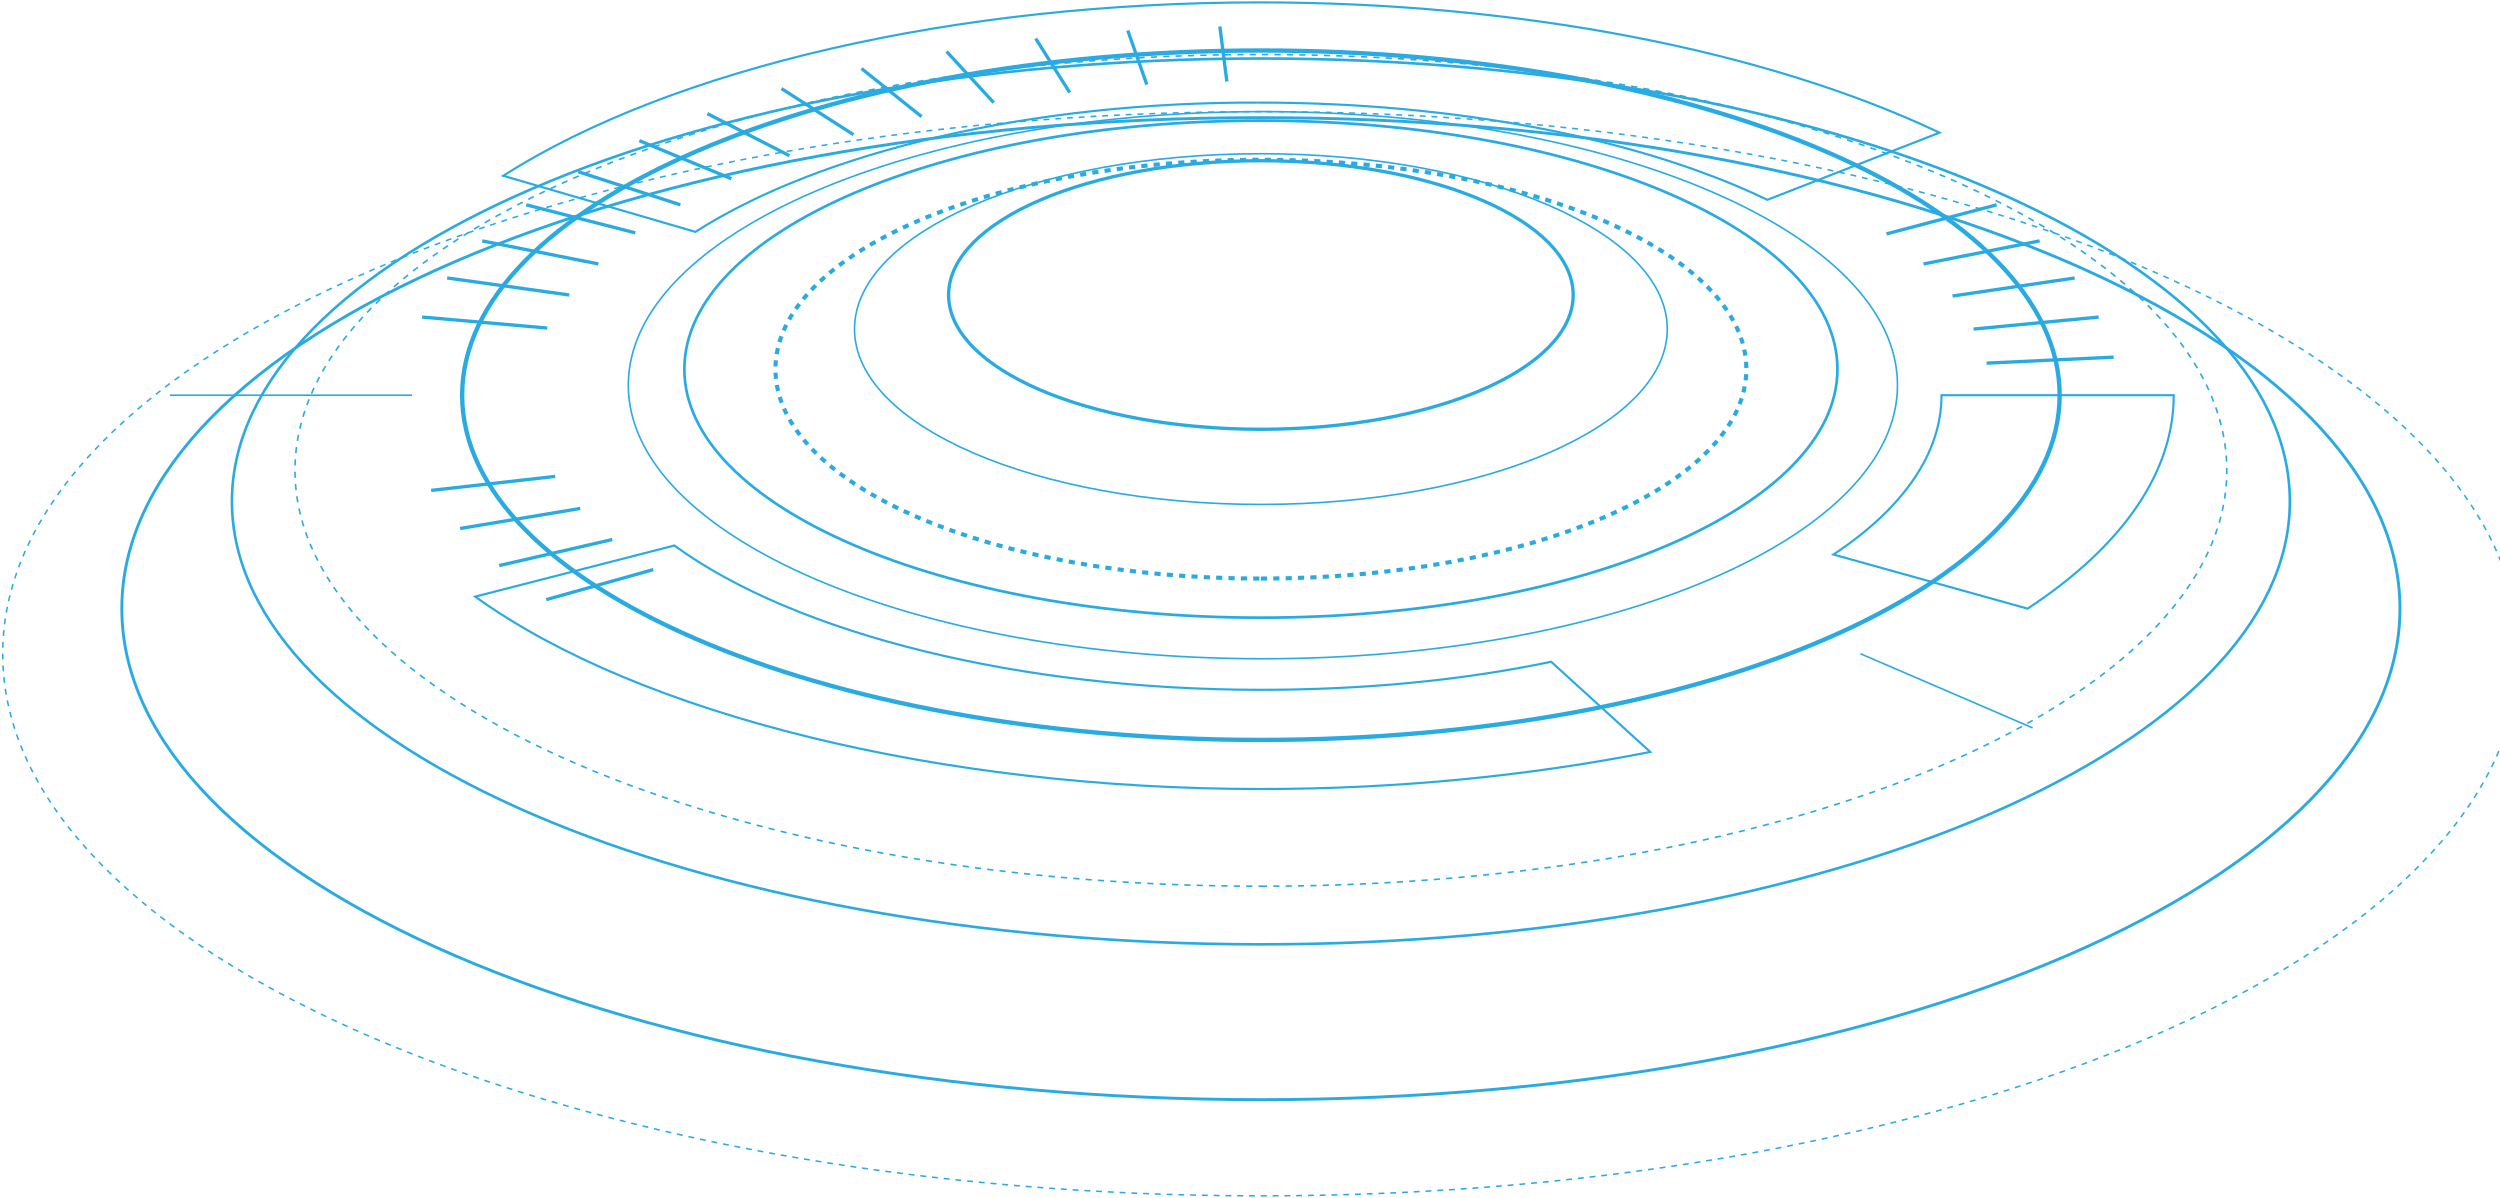 <svg width="918" height="440" viewBox="0 0 918 440" fill="none" xmlns="http://www.w3.org/2000/svg">
<path d="M462.999 185.228C545.412 185.228 612.221 156.398 612.221 120.835C612.221 85.272 545.412 56.442 462.999 56.442C380.586 56.442 313.777 85.272 313.777 120.835C313.777 156.398 380.586 185.228 462.999 185.228Z" stroke="#29ABE2" stroke-width="0.6" stroke-miterlimit="10"/>
<path d="M577.672 108.324C577.672 135.553 526.216 157.631 462.999 157.631C399.782 157.631 348.326 135.553 348.326 108.324C348.326 81.095 399.782 59.018 462.999 59.018C526.216 59.018 577.672 81.095 577.672 108.324Z" stroke="#29ABE2" stroke-width="1.227" stroke-miterlimit="10"/>
<path d="M463 271.698C624.984 271.698 756.298 215.027 756.298 145.12C756.298 75.213 624.984 18.542 463 18.542C301.015 18.542 169.701 75.213 169.701 145.12C169.701 215.027 301.015 271.698 463 271.698Z" stroke="#29ABE2" stroke-width="1.599" stroke-miterlimit="10"/>
<path d="M463.001 289.728C345.387 289.728 234.757 262.499 174.48 219.08L247.621 200.314C292.461 233.062 375.158 253.3 463.001 253.3C500.122 253.3 536.142 249.989 569.588 242.997L605.975 276.114C561.134 284.945 512.986 289.728 463.001 289.728Z" stroke="#29ABE2" stroke-width="0.799" stroke-miterlimit="10"/>
<path d="M744.536 223.496L673.232 203.626C699.328 186.332 712.927 166.094 712.927 145.12H798.197C798.197 173.085 779.82 200.314 744.536 223.496Z" stroke="#29ABE2" stroke-width="0.799" stroke-miterlimit="10"/>
<path d="M255.34 85.143L184.771 64.537C247.254 24.797 351.268 0.88 462.633 0.88C557.826 0.88 648.609 18.542 712.194 48.715L648.977 73.368C601.564 50.554 533.569 37.676 462.633 37.676C379.569 37.308 302.017 55.338 255.34 85.143Z" stroke="#29ABE2" stroke-width="0.799" stroke-miterlimit="10"/>
<path d="M463.002 212.457C561.451 212.457 641.26 178.026 641.26 135.553C641.26 93.081 561.451 58.65 463.002 58.65C364.553 58.65 284.744 93.081 284.744 135.553C284.744 178.026 364.553 212.457 463.002 212.457Z" stroke="#29ABE2" stroke-width="1.515" stroke-miterlimit="10" stroke-dasharray="2.27 2.27"/>
<path d="M463.001 226.807C579.922 226.807 674.705 185.951 674.705 135.553C674.705 85.155 579.922 44.299 463.001 44.299C346.08 44.299 251.297 85.155 251.297 135.553C251.297 185.951 346.08 226.807 463.001 226.807Z" stroke="#29ABE2" stroke-miterlimit="10"/>
<path d="M463.736 241.894C592.431 241.894 696.758 196.919 696.758 141.441C696.758 85.962 592.431 40.987 463.736 40.987C335.042 40.987 230.715 85.962 230.715 141.441C230.715 196.919 335.042 241.894 463.736 241.894Z" stroke="#29ABE2" stroke-width="0.6" stroke-miterlimit="10"/>
<path d="M462.999 346.762C671.67 346.762 840.832 273.946 840.832 184.124C840.832 94.301 671.67 21.486 462.999 21.486C254.328 21.486 85.166 94.301 85.166 184.124C85.166 273.946 254.328 346.762 462.999 346.762Z" stroke="#29ABE2" stroke-width="0.971" stroke-miterlimit="10"/>
<path d="M462.999 403.796C693.999 403.796 881.261 323.073 881.261 223.496C881.261 123.918 693.999 43.195 462.999 43.195C231.999 43.195 44.736 123.918 44.736 223.496C44.736 323.073 231.999 403.796 462.999 403.796Z" stroke="#29ABE2" stroke-width="1.076" stroke-miterlimit="10"/>
<path d="M463 439.12C718.156 439.12 925 349.995 925 240.054C925 130.113 718.156 40.987 463 40.987C207.844 40.987 1 130.113 1 240.054C1 349.995 207.844 439.12 463 439.12Z" stroke="#29ABE2" stroke-width="0.571" stroke-miterlimit="10" stroke-dasharray="2.16 2.16"/>
<path d="M463 325.42C658.883 325.42 817.678 257.053 817.678 172.717C817.678 88.381 658.883 20.014 463 20.014C267.117 20.014 108.322 88.381 108.322 172.717C108.322 257.053 267.117 325.42 463 325.42Z" stroke="#29ABE2" stroke-width="0.6" stroke-miterlimit="10" stroke-dasharray="2.27 2.27"/>
<path d="M447.932 9.711L450.504 29.949" stroke="#29ABE2" stroke-width="1.227" stroke-miterlimit="10"/>
<path d="M414.117 11.182L421.101 31.052" stroke="#29ABE2" stroke-width="1.227" stroke-miterlimit="10"/>
<path d="M380.303 14.125L392.799 33.995" stroke="#29ABE2" stroke-width="1.227" stroke-miterlimit="10"/>
<path d="M347.592 18.91L364.866 37.676" stroke="#29ABE2" stroke-width="1.227" stroke-miterlimit="10"/>
<path d="M316.352 25.165L338.404 42.827" stroke="#29ABE2" stroke-width="1.227" stroke-miterlimit="10"/>
<path d="M286.947 32.524L313.41 49.45" stroke="#29ABE2" stroke-width="1.227" stroke-miterlimit="10"/>
<path d="M259.75 41.723L289.888 57.178" stroke="#29ABE2" stroke-width="1.227" stroke-miterlimit="10"/>
<path d="M234.758 51.658L268.572 65.641" stroke="#29ABE2" stroke-width="1.227" stroke-miterlimit="10"/>
<path d="M212.336 63.065L249.825 75.208" stroke="#29ABE2" stroke-width="1.227" stroke-miterlimit="10"/>
<path d="M193.225 75.208L233.287 85.511" stroke="#29ABE2" stroke-width="1.227" stroke-miterlimit="10"/>
<path d="M177.053 88.454L219.688 96.917" stroke="#29ABE2" stroke-width="1.227" stroke-miterlimit="10"/>
<path d="M164.188 102.069L209.028 108.324" stroke="#29ABE2" stroke-width="1.227" stroke-miterlimit="10"/>
<path d="M155 116.419L200.943 120.466" stroke="#29ABE2" stroke-width="1.227" stroke-miterlimit="10"/>
<path d="M158.307 180.076L203.882 174.925" stroke="#29ABE2" stroke-width="1.227" stroke-miterlimit="10"/>
<path d="M168.965 194.059L213.07 186.699" stroke="#29ABE2" stroke-width="1.227" stroke-miterlimit="10"/>
<path d="M183.299 207.673L224.831 198.106" stroke="#29ABE2" stroke-width="1.227" stroke-miterlimit="10"/>
<path d="M200.574 220.184L239.901 209.145" stroke="#29ABE2" stroke-width="1.227" stroke-miterlimit="10"/>
<path d="M776.146 131.138L729.469 133.345" stroke="#29ABE2" stroke-width="1.227" stroke-miterlimit="10"/>
<path d="M770.634 116.419L724.691 120.834" stroke="#29ABE2" stroke-width="1.227" stroke-miterlimit="10"/>
<path d="M761.813 102.069L716.973 108.692" stroke="#29ABE2" stroke-width="1.227" stroke-miterlimit="10"/>
<path d="M748.949 88.454L706.314 96.917" stroke="#29ABE2" stroke-width="1.227" stroke-miterlimit="10"/>
<path d="M733.144 75.208L692.715 85.879" stroke="#29ABE2" stroke-width="1.227" stroke-miterlimit="10"/>
<path d="M683.158 240.054L746.375 267.283" stroke="#29ABE2" stroke-width="0.6" stroke-miterlimit="10"/>
<path d="M151.326 145.12H62.381" stroke="#29ABE2" stroke-width="0.6" stroke-miterlimit="10"/>
</svg>
